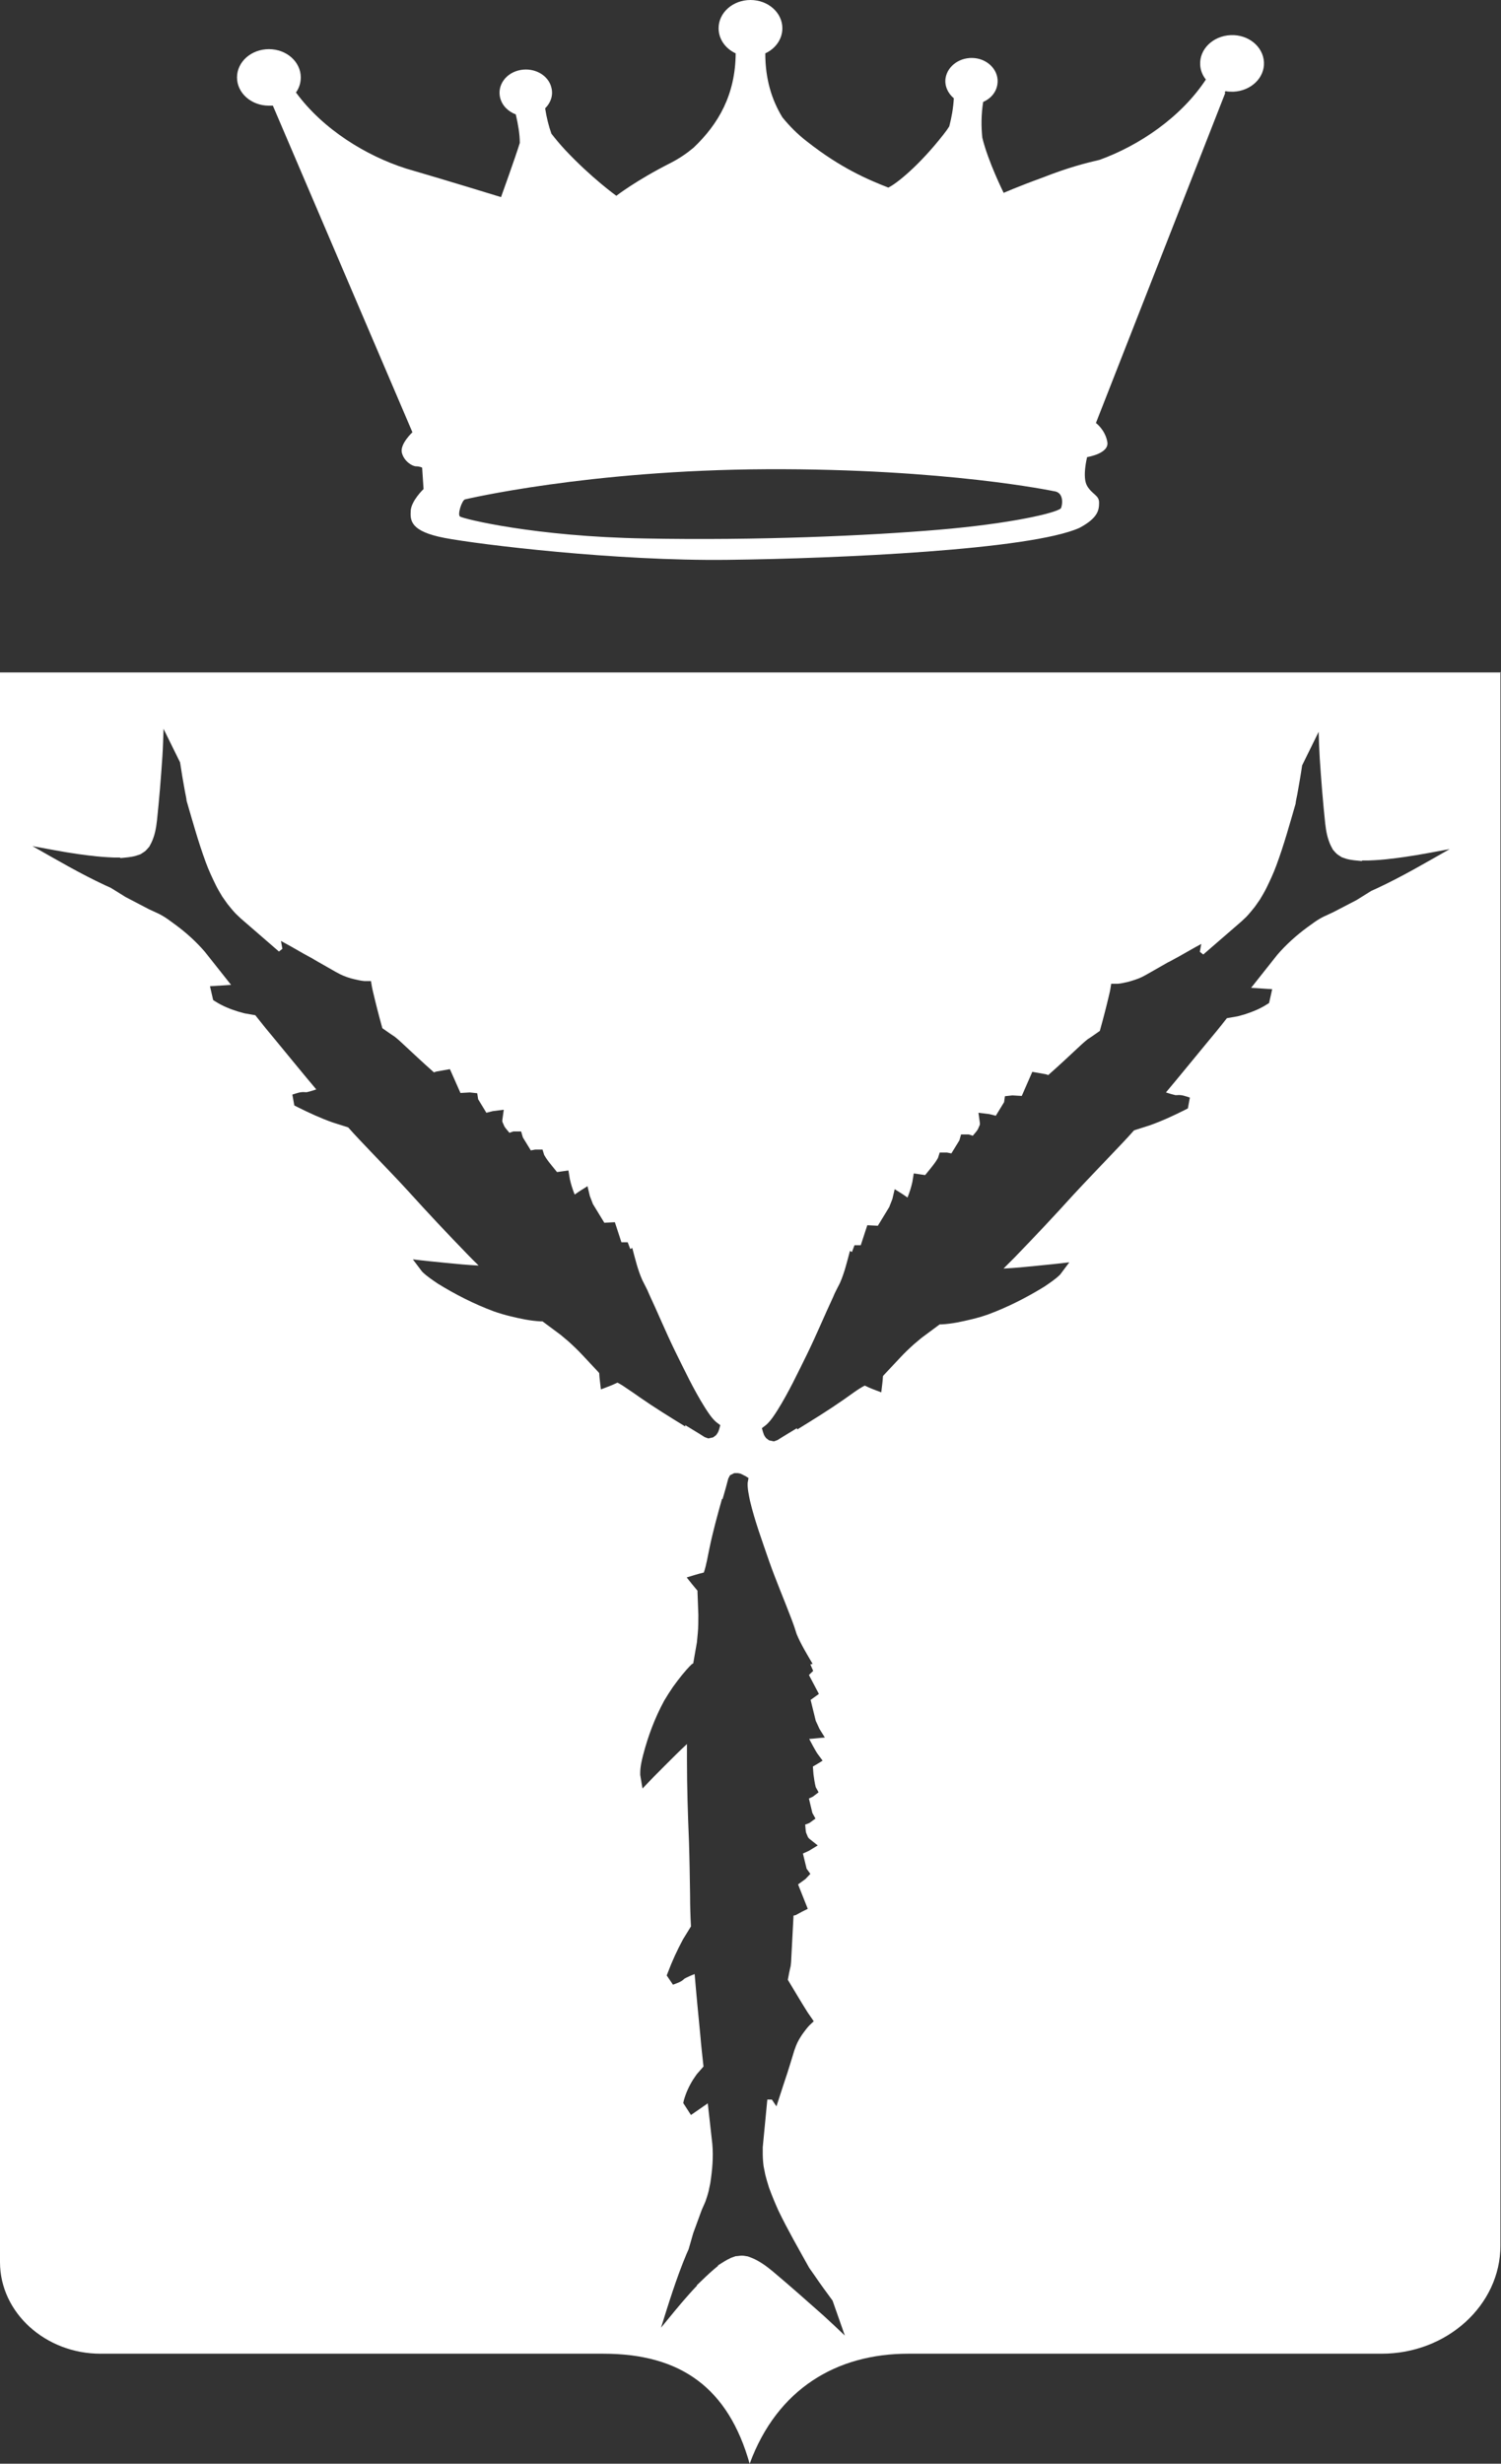 <svg width="39" height="64" viewBox="0 0 39 64" fill="none" xmlns="http://www.w3.org/2000/svg">
<rect x="0" y="0" width="39" height="64" fill="#333333" stroke="none"/>
<path fill-rule="evenodd" clip-rule="evenodd" d="M18.76 38.935C18.641 39.358 18.523 39.787 18.434 40.217C18.412 40.329 18.39 40.435 18.367 40.547C18.345 40.646 18.323 40.752 18.286 40.85C18.13 40.885 17.99 40.934 17.842 40.977C17.93 41.089 18.027 41.209 18.123 41.322V41.357L18.145 41.948C18.145 42.11 18.145 42.272 18.13 42.427L18.108 42.659L18.012 43.208L17.968 43.236C17.79 43.412 17.634 43.616 17.486 43.82C17.405 43.94 17.331 44.053 17.257 44.179C17.012 44.63 16.835 45.108 16.709 45.594C16.672 45.742 16.635 45.897 16.635 46.051C16.635 46.073 16.635 46.087 16.635 46.108L16.694 46.46C16.879 46.263 17.072 46.066 17.264 45.876C17.457 45.685 17.649 45.488 17.849 45.305C17.849 45.432 17.849 45.566 17.849 45.7C17.849 46.41 17.871 47.121 17.901 47.832C17.916 48.297 17.923 48.761 17.93 49.226C17.93 49.5 17.938 49.768 17.953 50.042L17.745 50.38C17.597 50.655 17.464 50.943 17.353 51.239L17.323 51.316L17.486 51.556C17.597 51.513 17.701 51.485 17.782 51.401L17.82 51.38C17.893 51.344 17.968 51.309 18.049 51.281C18.093 51.816 18.145 52.344 18.197 52.879C18.219 53.146 18.249 53.414 18.279 53.681L18.101 53.885L18.005 54.026C17.901 54.195 17.82 54.371 17.768 54.561L17.753 54.631L17.953 54.941L18.39 54.638C18.427 54.99 18.471 55.342 18.508 55.694C18.538 56.032 18.508 56.37 18.456 56.708L18.412 56.919C18.39 57.01 18.36 57.095 18.33 57.186C18.301 57.257 18.264 57.334 18.234 57.404L18.012 58.01L17.893 58.425L17.834 58.559C17.575 59.178 17.375 59.826 17.175 60.466C17.412 60.178 17.649 59.882 17.901 59.6C17.968 59.523 18.042 59.446 18.108 59.375V59.361C18.256 59.22 18.397 59.08 18.545 58.953L18.656 58.861V58.847C18.767 58.777 18.871 58.707 18.997 58.65L19.115 58.608C19.167 58.608 19.219 58.594 19.278 58.594C19.33 58.594 19.381 58.608 19.433 58.615L19.544 58.657C19.744 58.742 19.915 58.868 20.077 59.002C20.529 59.382 20.966 59.769 21.403 60.157C21.588 60.325 21.765 60.494 21.951 60.67L21.632 59.762C21.477 59.551 21.321 59.34 21.173 59.122C21.121 59.051 21.077 58.981 21.025 58.911C20.751 58.418 20.47 57.932 20.226 57.426C20.137 57.228 20.055 57.032 19.981 56.827C19.944 56.715 19.915 56.609 19.885 56.496L19.84 56.271C19.826 56.159 19.818 56.053 19.818 55.941V55.779L19.937 54.54H20.055L20.174 54.716C20.248 54.491 20.27 54.42 20.366 54.125L20.448 53.878L20.462 53.836C20.522 53.646 20.581 53.456 20.64 53.259L20.684 53.139C20.729 53.027 20.788 52.928 20.862 52.822C20.914 52.752 20.966 52.682 21.025 52.618L21.143 52.506C21.092 52.428 21.04 52.358 20.988 52.281C20.81 51.999 20.64 51.71 20.47 51.429C20.492 51.309 20.514 51.19 20.544 51.07C20.551 51.007 20.559 50.943 20.559 50.88C20.581 50.507 20.596 50.134 20.618 49.761L20.677 49.747C20.781 49.69 20.884 49.634 20.988 49.585L20.736 48.951L20.929 48.81L21.055 48.677L20.958 48.543L20.862 48.149L21.018 48.078L21.247 47.938L21.025 47.762L20.995 47.727L20.944 47.607C20.929 47.537 20.929 47.466 20.921 47.396L20.966 47.382L21.032 47.354L21.188 47.241L21.107 47.093L21.018 46.72L21.121 46.671L21.269 46.558L21.195 46.425C21.166 46.312 21.151 46.199 21.136 46.087L21.121 45.889C21.203 45.84 21.292 45.791 21.373 45.735L21.232 45.545C21.158 45.425 21.092 45.298 21.025 45.172C21.158 45.165 21.299 45.144 21.432 45.136L21.292 44.911L21.195 44.7L21.062 44.158L21.277 44.003L21.018 43.511L21.129 43.405L21.055 43.236L21.114 43.222C20.966 42.969 20.81 42.715 20.699 42.448C20.677 42.377 20.655 42.314 20.633 42.244C20.61 42.18 20.588 42.124 20.566 42.061C20.374 41.554 20.159 41.054 19.981 40.547C19.803 40.026 19.611 39.513 19.485 38.978C19.456 38.83 19.419 38.675 19.426 38.52L19.448 38.394C19.396 38.358 19.345 38.33 19.285 38.302L19.241 38.281L19.174 38.267H19.078L18.967 38.323L18.923 38.408C18.878 38.584 18.826 38.767 18.774 38.943M17.805 37.056C17.405 36.81 17.005 36.564 16.62 36.296C16.524 36.226 16.428 36.162 16.324 36.092C16.235 36.029 16.139 35.965 16.043 35.916C15.902 35.986 15.761 36.036 15.613 36.092C15.598 35.951 15.576 35.81 15.569 35.67L15.547 35.642L15.125 35.191C15.006 35.064 14.888 34.952 14.762 34.839L14.569 34.677L14.096 34.325H14.044C13.777 34.311 13.518 34.255 13.259 34.192C13.111 34.156 12.97 34.114 12.83 34.065C12.319 33.875 11.838 33.629 11.379 33.347C11.245 33.255 11.105 33.164 10.986 33.051C10.972 33.037 10.957 33.023 10.949 33.009L10.727 32.714C11.008 32.749 11.297 32.777 11.579 32.805C11.86 32.833 12.149 32.861 12.437 32.875C12.341 32.784 12.245 32.685 12.149 32.587C11.63 32.052 11.12 31.51 10.624 30.961C10.298 30.602 9.957 30.257 9.624 29.905C9.432 29.701 9.232 29.497 9.047 29.286L8.647 29.159C8.329 29.047 8.025 28.906 7.729 28.758L7.647 28.716L7.596 28.434C7.707 28.399 7.81 28.357 7.929 28.371H7.973C8.055 28.35 8.136 28.329 8.218 28.3C7.862 27.878 7.514 27.449 7.159 27.019C6.981 26.808 6.804 26.59 6.633 26.372L6.352 26.323L6.174 26.273C5.974 26.21 5.782 26.133 5.604 26.02L5.538 25.978L5.456 25.619L6.004 25.584C5.774 25.295 5.552 25.013 5.323 24.725C5.093 24.457 4.827 24.218 4.538 24.007L4.353 23.873C4.272 23.817 4.19 23.768 4.101 23.725C4.027 23.69 3.946 23.655 3.872 23.62L3.265 23.303L2.88 23.064L2.739 23C2.088 22.698 1.466 22.332 0.844 21.98C1.236 22.05 1.621 22.128 2.014 22.184C2.125 22.198 2.228 22.212 2.332 22.226H2.347C2.554 22.254 2.761 22.268 2.969 22.276H3.117L3.132 22.29C3.265 22.276 3.398 22.268 3.524 22.233L3.65 22.191C3.694 22.163 3.739 22.135 3.776 22.107C3.813 22.071 3.842 22.036 3.879 21.994L3.931 21.895C4.02 21.712 4.057 21.515 4.079 21.311C4.138 20.755 4.183 20.199 4.22 19.643C4.235 19.404 4.242 19.172 4.249 18.932L4.679 19.805C4.716 20.058 4.76 20.312 4.805 20.558C4.819 20.642 4.842 20.72 4.849 20.804C5.005 21.339 5.153 21.874 5.345 22.395C5.419 22.599 5.508 22.789 5.604 22.986C5.656 23.092 5.715 23.191 5.774 23.289L5.908 23.479C5.982 23.57 6.048 23.655 6.13 23.739L6.256 23.859L7.248 24.718L7.337 24.647L7.3 24.443C7.522 24.563 7.596 24.605 7.877 24.767L8.121 24.901L8.166 24.929C8.351 25.035 8.536 25.14 8.721 25.246L8.839 25.309C8.958 25.365 9.076 25.408 9.202 25.436C9.291 25.457 9.38 25.478 9.469 25.485H9.639C9.654 25.584 9.669 25.675 9.691 25.759C9.765 26.076 9.846 26.393 9.935 26.71C10.039 26.78 10.142 26.858 10.253 26.928C10.305 26.97 10.357 27.012 10.409 27.062C10.698 27.329 10.979 27.596 11.275 27.857L11.334 27.836C11.453 27.815 11.571 27.794 11.69 27.773L11.964 28.392L12.208 28.378L12.4 28.399L12.423 28.554L12.637 28.906L12.807 28.863L13.089 28.828L13.052 29.096V29.138L13.104 29.258C13.141 29.321 13.193 29.37 13.237 29.427L13.274 29.413L13.341 29.391H13.54L13.585 29.546L13.792 29.884L13.903 29.863H14.096L14.14 30.004C14.199 30.109 14.273 30.201 14.347 30.292L14.473 30.447C14.577 30.433 14.673 30.419 14.769 30.405L14.806 30.63C14.836 30.764 14.88 30.905 14.932 31.031C15.036 30.954 15.154 30.884 15.265 30.813L15.325 31.067L15.406 31.278L15.702 31.763L15.976 31.749L16.146 32.27H16.309L16.376 32.446L16.428 32.418C16.502 32.692 16.568 32.981 16.687 33.248C16.716 33.312 16.753 33.375 16.783 33.438C16.813 33.495 16.842 33.558 16.864 33.614C17.094 34.107 17.301 34.607 17.538 35.093C17.782 35.585 18.019 36.092 18.316 36.564C18.397 36.69 18.486 36.831 18.604 36.937L18.715 37.021C18.701 37.077 18.686 37.134 18.663 37.19L18.641 37.232L18.604 37.282L18.53 37.338L18.404 37.366L18.308 37.331C18.145 37.225 17.975 37.127 17.805 37.021V37.056ZM20.714 37.134C21.114 36.887 21.514 36.641 21.899 36.373C21.995 36.303 22.091 36.24 22.187 36.169C22.276 36.106 22.372 36.043 22.469 35.993C22.609 36.064 22.75 36.113 22.898 36.169C22.913 36.029 22.935 35.888 22.942 35.747L22.965 35.719L23.387 35.269C23.505 35.142 23.624 35.029 23.749 34.917L23.942 34.755L24.416 34.403H24.468C24.734 34.389 24.993 34.332 25.252 34.269C25.4 34.234 25.541 34.192 25.682 34.142C26.192 33.952 26.674 33.706 27.133 33.424C27.266 33.333 27.407 33.241 27.525 33.129C27.54 33.115 27.555 33.101 27.562 33.087L27.784 32.791C27.503 32.826 27.214 32.854 26.933 32.882C26.651 32.911 26.363 32.939 26.074 32.953C26.17 32.854 26.267 32.763 26.363 32.664C26.881 32.129 27.392 31.587 27.888 31.038C28.214 30.686 28.554 30.334 28.887 29.983C29.08 29.779 29.28 29.574 29.465 29.363L29.864 29.236C30.183 29.124 30.486 28.983 30.782 28.835L30.864 28.793L30.916 28.512C30.805 28.476 30.701 28.434 30.583 28.448H30.538C30.457 28.427 30.375 28.406 30.294 28.378C30.649 27.956 30.997 27.526 31.352 27.097C31.53 26.886 31.708 26.668 31.878 26.449L32.16 26.4L32.337 26.351C32.537 26.287 32.73 26.21 32.907 26.097L32.974 26.055L33.055 25.696L32.507 25.661C32.737 25.372 32.959 25.091 33.188 24.802C33.418 24.535 33.684 24.296 33.973 24.084L34.158 23.951C34.24 23.894 34.321 23.845 34.41 23.803C34.484 23.768 34.566 23.732 34.639 23.697L35.247 23.381L35.632 23.141L35.772 23.078C36.424 22.775 37.046 22.409 37.667 22.057C37.275 22.128 36.89 22.205 36.498 22.261C36.394 22.276 36.283 22.29 36.179 22.304H36.165C35.957 22.332 35.75 22.346 35.543 22.353H35.395L35.38 22.367C35.247 22.353 35.113 22.346 34.987 22.311L34.862 22.268C34.817 22.24 34.773 22.212 34.736 22.184C34.699 22.149 34.669 22.114 34.632 22.071L34.58 21.973C34.492 21.79 34.454 21.593 34.432 21.389C34.373 20.833 34.329 20.276 34.292 19.721C34.277 19.481 34.269 19.249 34.262 19.01L33.833 19.882C33.796 20.136 33.751 20.389 33.707 20.636C33.692 20.72 33.67 20.797 33.662 20.882C33.507 21.417 33.359 21.952 33.166 22.473C33.092 22.677 33.003 22.867 32.907 23.064C32.855 23.169 32.796 23.268 32.737 23.366L32.604 23.556C32.53 23.648 32.463 23.732 32.382 23.817L32.256 23.936L31.264 24.795L31.175 24.725L31.212 24.521C30.99 24.64 30.923 24.683 30.634 24.845L30.39 24.978L30.346 24.999C30.161 25.105 29.976 25.21 29.79 25.316L29.672 25.379C29.553 25.436 29.435 25.471 29.309 25.506C29.22 25.527 29.131 25.548 29.043 25.555H28.872C28.858 25.654 28.843 25.745 28.821 25.83C28.747 26.147 28.665 26.463 28.576 26.78C28.473 26.851 28.369 26.928 28.258 26.998C28.206 27.041 28.154 27.083 28.102 27.132C27.814 27.399 27.532 27.667 27.236 27.927L27.177 27.906C27.059 27.885 26.94 27.864 26.822 27.843L26.548 28.469L26.303 28.455L26.111 28.476L26.089 28.631L25.874 28.983L25.704 28.941L25.423 28.906L25.46 29.173V29.215L25.408 29.335C25.371 29.398 25.319 29.448 25.274 29.504L25.238 29.49L25.171 29.469H24.971L24.927 29.624L24.719 29.962L24.608 29.94H24.416L24.371 30.081C24.312 30.187 24.238 30.278 24.164 30.37L24.038 30.525C23.942 30.511 23.838 30.496 23.742 30.482L23.705 30.708C23.675 30.841 23.631 30.982 23.579 31.109C23.476 31.031 23.357 30.961 23.246 30.891L23.187 31.144L23.105 31.355L22.809 31.841L22.535 31.827L22.365 32.347H22.202L22.136 32.523L22.084 32.495C22.01 32.77 21.943 33.058 21.825 33.326C21.795 33.389 21.758 33.453 21.728 33.516C21.699 33.572 21.669 33.636 21.647 33.692C21.417 34.185 21.21 34.684 20.973 35.17C20.729 35.663 20.492 36.169 20.196 36.641C20.114 36.768 20.026 36.908 19.907 37.014L19.796 37.099C19.811 37.155 19.826 37.211 19.848 37.267L19.87 37.31L19.907 37.359L19.981 37.415L20.107 37.443L20.203 37.408C20.366 37.303 20.536 37.204 20.707 37.099L20.714 37.134ZM39 17.468H0V58.763C0 60.072 1.177 61.142 2.613 61.142H15.68C17.694 61.142 18.923 62.036 19.478 64C20.196 62.05 21.743 61.142 23.594 61.142H35.898C37.601 61.142 38.985 59.875 38.985 58.334V17.454L39 17.468Z" fill="white"/>
<path fill-rule="evenodd" clip-rule="evenodd" d="M27.38 12.759C27.38 12.759 24.583 12.169 19.929 12.189C15.282 12.21 12.085 12.972 12.085 12.972C12.004 12.986 11.878 13.37 11.952 13.418C12.026 13.473 13.876 13.94 16.769 13.988C19.662 14.043 22.519 13.919 24.391 13.761C26.256 13.603 27.432 13.329 27.565 13.205C27.602 13.136 27.661 12.787 27.38 12.759ZM31.835 2.416L28.475 10.988C28.475 10.988 28.712 11.16 28.771 11.476C28.831 11.784 28.246 11.874 28.246 11.874C28.246 11.874 28.113 12.395 28.246 12.622C28.379 12.848 28.557 12.862 28.557 13.054C28.557 13.246 28.535 13.452 28.046 13.713C26.773 14.283 21.794 14.509 18.9 14.543C16.007 14.578 12.455 14.145 11.552 13.974C10.657 13.802 10.657 13.521 10.672 13.26C10.694 12.999 11.005 12.704 11.005 12.704L10.968 12.148C10.968 12.148 10.909 12.114 10.812 12.114C10.716 12.114 10.502 11.99 10.442 11.764C10.383 11.537 10.716 11.229 10.716 11.229L7.09 2.745C7.09 2.745 7.024 2.745 6.987 2.745C6.528 2.745 6.158 2.416 6.158 2.011C6.158 1.606 6.528 1.277 6.987 1.277C7.446 1.277 7.815 1.606 7.815 2.011C7.815 2.155 7.771 2.292 7.69 2.402C8.393 3.363 9.517 4.049 10.553 4.379C11.523 4.66 13.018 5.12 13.018 5.12C13.018 5.12 13.373 4.139 13.506 3.713C13.506 3.48 13.461 3.233 13.402 2.972C13.202 2.896 13.047 2.745 12.995 2.539C12.914 2.21 13.151 1.887 13.521 1.819C13.891 1.75 14.253 1.956 14.327 2.279C14.379 2.478 14.305 2.677 14.164 2.814C14.201 3.047 14.253 3.267 14.327 3.473C14.423 3.596 14.542 3.741 14.682 3.892C15.363 4.619 16.014 5.086 16.014 5.086C16.014 5.086 16.525 4.688 17.42 4.235C17.65 4.118 17.849 3.981 18.02 3.837C18.671 3.219 19.107 2.457 19.115 1.386C18.848 1.263 18.671 1.016 18.671 0.734C18.671 0.329 19.041 0 19.5 0C19.958 0 20.328 0.329 20.328 0.734C20.328 1.016 20.151 1.263 19.884 1.386C19.884 2.045 20.047 2.587 20.328 3.047C20.506 3.267 20.721 3.487 20.972 3.679C21.853 4.372 22.556 4.667 23.081 4.873C23.296 4.77 23.88 4.303 24.509 3.5C24.568 3.425 24.62 3.356 24.665 3.281C24.724 3.054 24.768 2.814 24.783 2.553C24.628 2.423 24.539 2.231 24.568 2.032C24.62 1.702 24.96 1.469 25.331 1.51C25.701 1.551 25.967 1.86 25.915 2.189C25.886 2.395 25.745 2.56 25.545 2.649C25.493 2.979 25.493 3.288 25.523 3.576C25.671 4.194 26.078 5.01 26.078 5.01C26.078 5.01 26.433 4.852 27.092 4.612C27.772 4.345 28.216 4.235 28.572 4.152C29.593 3.782 30.68 3.054 31.332 2.066C31.243 1.956 31.191 1.826 31.184 1.682C31.162 1.277 31.517 0.933 31.975 0.913C32.434 0.892 32.819 1.208 32.841 1.613C32.863 2.018 32.508 2.361 32.049 2.382C31.975 2.382 31.909 2.382 31.842 2.368L31.82 2.402L31.835 2.416Z" fill="white"/>
</svg>
